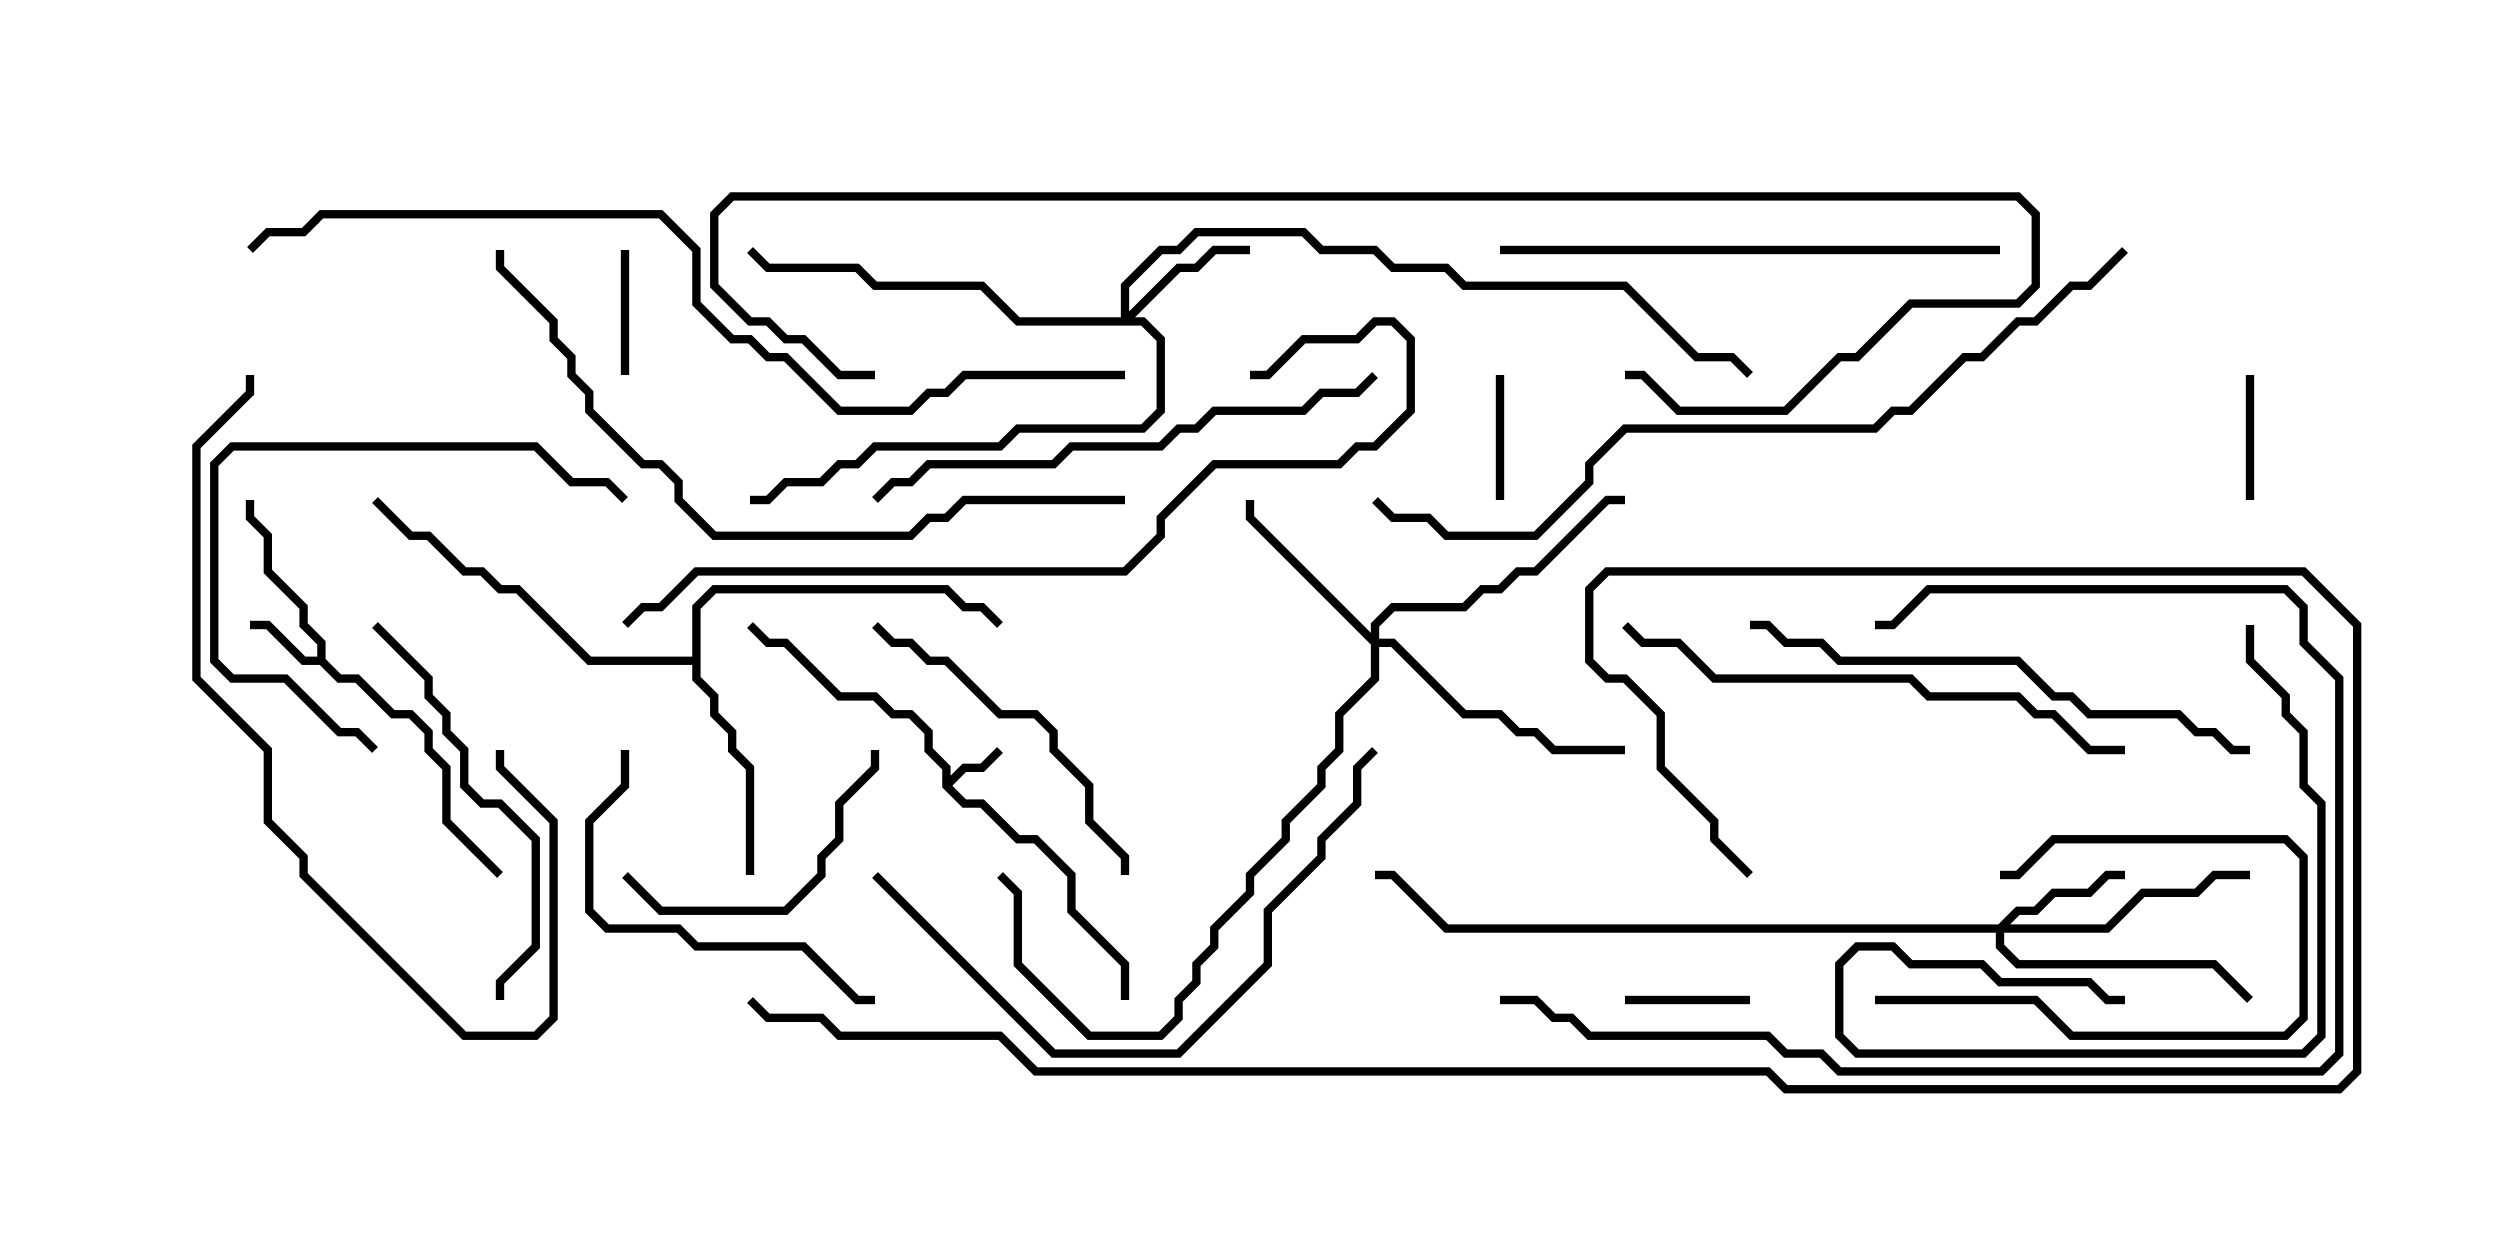 <svg version="1.1" width="30" height="15" xmlns="http://www.w3.org/2000/svg"><path d="M11.307,9.449L11.307,9.235L11.093,9.021L11.093,8.806L10.908,8.621L10.694,8.621L10.479,8.407L10.051,8.407L9.408,7.764L9.194,7.764L8.965,7.535L9.035,7.465L9.235,7.664L9.449,7.664L10.092,8.307L10.521,8.307L10.735,8.521L10.949,8.521L11.193,8.765L11.193,8.979L11.407,9.194L11.407,9.308L11.551,9.164L11.765,9.164L11.965,8.965L12.035,9.035L11.806,9.264L11.592,9.264L11.428,9.429L11.592,9.593L11.806,9.593L12.235,10.021L12.449,10.021L12.907,10.479L12.907,10.908L13.55,11.551L13.55,12L13.45,12L13.45,11.592L12.807,10.949L12.807,10.521L12.408,10.121L12.194,10.121L11.765,9.693L11.551,9.693z" stroke="none"/><path d="M3.807,7.879L3.807,7.735L3.593,7.521L3.593,7.306L3.164,6.878L3.164,6.449L2.95,6.235L2.95,6L3.05,6L3.05,6.194L3.264,6.408L3.264,6.836L3.693,7.265L3.693,7.479L3.907,7.694L3.907,7.908L4.092,8.093L4.306,8.093L4.735,8.521L4.949,8.521L5.193,8.765L5.193,8.979L5.407,9.194L5.407,9.836L6.035,10.465L5.965,10.535L5.307,9.878L5.307,9.235L5.093,9.021L5.093,8.806L4.908,8.621L4.694,8.621L4.265,8.193L4.051,8.193L3.836,7.979L3.622,7.979L3.194,7.55L3,7.55L3,7.45L3.235,7.45L3.664,7.879z" stroke="none"/><path d="M8.307,7.879L8.307,7.265L8.551,7.021L11.378,7.021L11.592,7.236L11.806,7.236L12.035,7.465L11.965,7.535L11.765,7.336L11.551,7.336L11.336,7.121L8.592,7.121L8.407,7.306L8.407,8.122L8.621,8.336L8.621,8.551L8.836,8.765L8.836,8.979L9.05,9.194L9.05,10.5L8.95,10.5L8.95,9.235L8.736,9.021L8.736,8.806L8.521,8.592L8.521,8.378L8.307,8.164L8.307,7.979L7.051,7.979L6.194,7.121L5.979,7.121L5.765,6.907L5.551,6.907L5.122,6.479L4.908,6.479L4.465,6.035L4.535,5.965L4.949,6.379L5.164,6.379L5.592,6.807L5.806,6.807L6.021,7.021L6.235,7.021L7.092,7.879z" stroke="none"/><path d="M23.979,11.093L24.194,10.879L24.408,10.879L24.622,10.664L25.051,10.664L25.265,10.45L25.5,10.45L25.5,10.55L25.306,10.55L25.092,10.764L24.664,10.764L24.449,10.979L24.235,10.979L24.121,11.093L25.265,11.093L25.694,10.664L26.336,10.664L26.551,10.45L27,10.45L27,10.55L26.592,10.55L26.378,10.764L25.735,10.764L25.306,11.193L24.05,11.193L24.05,11.336L24.235,11.521L26.592,11.521L27.035,11.965L26.965,12.035L26.551,11.621L24.194,11.621L23.95,11.378L23.95,11.193L17.336,11.193L16.694,10.55L16.5,10.55L16.5,10.45L16.735,10.45L17.378,11.093z" stroke="none"/><path d="M13.45,3.807L13.45,3.408L13.908,2.95L14.122,2.95L14.336,2.736L15.664,2.736L15.878,2.95L16.521,2.95L16.735,3.164L17.378,3.164L17.592,3.379L19.521,3.379L20.378,4.236L20.806,4.236L21.035,4.465L20.965,4.535L20.765,4.336L20.336,4.336L19.479,3.479L17.551,3.479L17.336,3.264L16.694,3.264L16.479,3.05L15.836,3.05L15.622,2.836L14.378,2.836L14.164,3.05L13.949,3.05L13.55,3.449L13.55,3.736L14.122,3.164L14.336,3.164L14.551,2.95L15,2.95L15,3.05L14.592,3.05L14.378,3.264L14.164,3.264L13.621,3.807L13.735,3.807L13.979,4.051L13.979,4.949L13.735,5.193L12.235,5.193L12.021,5.407L10.521,5.407L10.306,5.621L10.092,5.621L9.878,5.836L9.449,5.836L9.235,6.05L9,6.05L9,5.95L9.194,5.95L9.408,5.736L9.836,5.736L10.051,5.521L10.265,5.521L10.479,5.307L11.979,5.307L12.194,5.093L13.694,5.093L13.879,4.908L13.879,4.092L13.694,3.907L12.194,3.907L11.765,3.479L10.479,3.479L10.265,3.264L9.194,3.264L8.965,3.035L9.035,2.965L9.235,3.164L10.306,3.164L10.521,3.379L11.806,3.379L12.235,3.807z" stroke="none"/><path d="M16.45,7.594L16.45,7.479L16.694,7.236L17.551,7.236L17.765,7.021L17.979,7.021L18.194,6.807L18.408,6.807L19.265,5.95L19.5,5.95L19.5,6.05L19.306,6.05L18.449,6.907L18.235,6.907L18.021,7.121L17.806,7.121L17.592,7.336L16.735,7.336L16.55,7.521L16.55,7.664L16.735,7.664L17.592,8.521L18.021,8.521L18.235,8.736L18.449,8.736L18.664,8.95L19.5,8.95L19.5,9.05L18.622,9.05L18.408,8.836L18.194,8.836L17.979,8.621L17.551,8.621L16.694,7.764L16.55,7.764L16.55,8.164L16.121,8.592L16.121,9.021L15.907,9.235L15.907,9.449L15.479,9.878L15.479,10.092L15.05,10.521L15.05,10.735L14.621,11.164L14.621,11.378L14.407,11.592L14.407,11.806L14.193,12.021L14.193,12.235L13.949,12.479L13.051,12.479L12.164,11.592L12.164,10.735L11.965,10.535L12.035,10.465L12.264,10.694L12.264,11.551L13.092,12.379L13.908,12.379L14.093,12.194L14.093,11.979L14.307,11.765L14.307,11.551L14.521,11.336L14.521,11.122L14.95,10.694L14.95,10.479L15.379,10.051L15.379,9.836L15.807,9.408L15.807,9.194L16.021,8.979L16.021,8.551L16.45,8.122L16.45,7.735L14.95,6.235L14.95,6L15.05,6L15.05,6.194z" stroke="none"/><path d="M21,11.95L21,12.05L19.5,12.05L19.5,11.95z" stroke="none"/><path d="M26.95,4.5L27.05,4.5L27.05,6L26.95,6z" stroke="none"/><path d="M18.05,6L17.95,6L17.95,4.5L18.05,4.5z" stroke="none"/><path d="M7.45,3L7.55,3L7.55,4.5L7.45,4.5z" stroke="none"/><path d="M22.5,12.05L22.5,11.95L24.449,11.95L24.878,12.379L27.408,12.379L27.593,12.194L27.593,10.306L27.408,10.121L24.664,10.121L24.235,10.55L24,10.55L24,10.45L24.194,10.45L24.622,10.021L27.449,10.021L27.693,10.265L27.693,12.235L27.449,12.479L24.836,12.479L24.408,12.05z" stroke="none"/><path d="M7.465,10.535L7.535,10.465L7.949,10.879L9.408,10.879L9.807,10.479L9.807,10.265L10.021,10.051L10.021,9.622L10.45,9.194L10.45,9L10.55,9L10.55,9.235L10.121,9.664L10.121,10.092L9.907,10.306L9.907,10.521L9.449,10.979L7.908,10.979z" stroke="none"/><path d="M7.45,9L7.55,9L7.55,9.449L7.121,9.878L7.121,10.908L7.306,11.093L8.164,11.093L8.378,11.307L9.664,11.307L10.306,11.95L10.5,11.95L10.5,12.05L10.265,12.05L9.622,11.407L8.336,11.407L8.122,11.193L7.265,11.193L7.021,10.949L7.021,9.836L7.45,9.408z" stroke="none"/><path d="M4.535,8.965L4.465,9.035L4.265,8.836L4.051,8.836L3.408,8.193L2.765,8.193L2.521,7.949L2.521,5.551L2.765,5.307L6.449,5.307L6.878,5.736L7.306,5.736L7.535,5.965L7.465,6.035L7.265,5.836L6.836,5.836L6.408,5.407L2.806,5.407L2.621,5.592L2.621,7.908L2.806,8.093L3.449,8.093L4.092,8.736L4.306,8.736z" stroke="none"/><path d="M13.55,10.5L13.45,10.5L13.45,10.306L13.021,9.878L13.021,9.449L12.593,9.021L12.593,8.806L12.408,8.621L11.979,8.621L11.336,7.979L11.122,7.979L10.908,7.764L10.694,7.764L10.465,7.535L10.535,7.465L10.735,7.664L10.949,7.664L11.164,7.879L11.378,7.879L12.021,8.521L12.449,8.521L12.693,8.765L12.693,8.979L13.121,9.408L13.121,9.836L13.55,10.265z" stroke="none"/><path d="M26.95,7.5L27.05,7.5L27.05,7.908L27.479,8.336L27.479,8.551L27.693,8.765L27.693,9.408L27.907,9.622L27.907,12.449L27.664,12.693L22.265,12.693L22.021,12.449L22.021,11.551L22.265,11.307L22.735,11.307L22.949,11.521L23.806,11.521L24.021,11.736L25.092,11.736L25.306,11.95L25.5,11.95L25.5,12.05L25.265,12.05L25.051,11.836L23.979,11.836L23.765,11.621L22.908,11.621L22.694,11.407L22.306,11.407L22.121,11.592L22.121,12.408L22.306,12.593L27.622,12.593L27.807,12.408L27.807,9.664L27.593,9.449L27.593,8.806L27.379,8.592L27.379,8.378L26.95,7.949z" stroke="none"/><path d="M4.465,7.535L4.535,7.465L5.193,8.122L5.193,8.336L5.407,8.551L5.407,8.765L5.621,8.979L5.621,9.408L5.806,9.593L6.021,9.593L6.479,10.051L6.479,11.378L6.05,11.806L6.05,12L5.95,12L5.95,11.765L6.379,11.336L6.379,10.092L5.979,9.693L5.765,9.693L5.521,9.449L5.521,9.021L5.307,8.806L5.307,8.592L5.093,8.378L5.093,8.164z" stroke="none"/><path d="M2.95,4.5L3.05,4.5L3.05,4.735L2.407,5.378L2.407,8.122L3.264,8.979L3.264,9.836L3.693,10.265L3.693,10.479L5.592,12.379L6.408,12.379L6.593,12.194L6.593,9.878L5.95,9.235L5.95,9L6.05,9L6.05,9.194L6.693,9.836L6.693,12.235L6.449,12.479L5.551,12.479L3.593,10.521L3.593,10.306L3.164,9.878L3.164,9.021L2.307,8.164L2.307,5.336L2.95,4.694z" stroke="none"/><path d="M18,3.05L18,2.95L24,2.95L24,3.05z" stroke="none"/><path d="M10.465,10.535L10.535,10.465L12.664,12.593L14.122,12.593L15.164,11.551L15.164,10.908L15.807,10.265L15.807,10.051L16.236,9.622L16.236,9.194L16.465,8.965L16.535,9.035L16.336,9.235L16.336,9.664L15.907,10.092L15.907,10.306L15.264,10.949L15.264,11.592L14.164,12.693L12.622,12.693z" stroke="none"/><path d="M25.5,8.95L25.5,9.05L25.051,9.05L24.622,8.621L24.408,8.621L24.194,8.407L23.122,8.407L22.908,8.193L20.551,8.193L20.122,7.764L19.694,7.764L19.465,7.535L19.535,7.465L19.735,7.664L20.164,7.664L20.592,8.093L22.949,8.093L23.164,8.307L24.235,8.307L24.449,8.521L24.664,8.521L25.092,8.95z" stroke="none"/><path d="M10.535,6.035L10.465,5.965L10.694,5.736L10.908,5.736L11.122,5.521L12.622,5.521L12.836,5.307L13.908,5.307L14.122,5.093L14.336,5.093L14.551,4.879L15.622,4.879L15.836,4.664L16.265,4.664L16.465,4.465L16.535,4.535L16.306,4.764L15.878,4.764L15.664,4.979L14.592,4.979L14.378,5.193L14.164,5.193L13.949,5.407L12.878,5.407L12.664,5.621L11.164,5.621L10.949,5.836L10.735,5.836z" stroke="none"/><path d="M21,7.55L21,7.45L21.235,7.45L21.449,7.664L21.878,7.664L22.092,7.879L24.235,7.879L24.664,8.307L24.878,8.307L25.092,8.521L26.164,8.521L26.378,8.736L26.592,8.736L26.806,8.95L27,8.95L27,9.05L26.765,9.05L26.551,8.836L26.336,8.836L26.122,8.621L25.051,8.621L24.836,8.407L24.622,8.407L24.194,7.979L22.051,7.979L21.836,7.764L21.408,7.764L21.194,7.55z" stroke="none"/><path d="M18,12.05L18,11.95L18.449,11.95L18.664,12.164L18.878,12.164L19.092,12.379L21.235,12.379L21.449,12.593L21.878,12.593L22.092,12.807L27.836,12.807L28.021,12.622L28.021,8.164L27.593,7.735L27.593,7.306L27.408,7.121L23.164,7.121L22.735,7.55L22.5,7.55L22.5,7.45L22.694,7.45L23.122,7.021L27.449,7.021L27.693,7.265L27.693,7.694L28.121,8.122L28.121,12.664L27.878,12.907L22.051,12.907L21.836,12.693L21.408,12.693L21.194,12.479L19.051,12.479L18.836,12.264L18.622,12.264L18.408,12.05z" stroke="none"/><path d="M13.5,5.95L13.5,6.05L11.592,6.05L11.378,6.264L11.164,6.264L10.949,6.479L8.551,6.479L8.093,6.021L8.093,5.806L7.908,5.621L7.694,5.621L7.021,4.949L7.021,4.735L6.807,4.521L6.807,4.306L6.593,4.092L6.593,3.878L5.95,3.235L5.95,3L6.05,3L6.05,3.194L6.693,3.836L6.693,4.051L6.907,4.265L6.907,4.479L7.121,4.694L7.121,4.908L7.735,5.521L7.949,5.521L8.193,5.765L8.193,5.979L8.592,6.379L10.908,6.379L11.122,6.164L11.336,6.164L11.551,5.95z" stroke="none"/><path d="M7.535,7.535L7.465,7.465L7.694,7.236L7.908,7.236L8.336,6.807L13.479,6.807L13.879,6.408L13.879,6.194L14.551,5.521L16.051,5.521L16.265,5.307L16.479,5.307L16.879,4.908L16.879,4.092L16.694,3.907L16.521,3.907L16.306,4.121L15.664,4.121L15.235,4.55L15,4.55L15,4.45L15.194,4.45L15.622,4.021L16.265,4.021L16.479,3.807L16.735,3.807L16.979,4.051L16.979,4.949L16.521,5.407L16.306,5.407L16.092,5.621L14.592,5.621L13.979,6.235L13.979,6.449L13.521,6.907L8.378,6.907L7.949,7.336L7.735,7.336z" stroke="none"/><path d="M10.5,4.45L10.5,4.55L10.051,4.55L9.622,4.121L9.408,4.121L9.194,3.907L8.979,3.907L8.521,3.449L8.521,2.551L8.765,2.307L24.235,2.307L24.479,2.551L24.479,3.449L24.235,3.693L22.949,3.693L22.306,4.336L22.092,4.336L21.449,4.979L20.122,4.979L19.694,4.55L19.5,4.55L19.5,4.45L19.735,4.45L20.164,4.879L21.408,4.879L22.051,4.236L22.265,4.236L22.908,3.593L24.194,3.593L24.379,3.408L24.379,2.592L24.194,2.407L8.806,2.407L8.621,2.592L8.621,3.408L9.021,3.807L9.235,3.807L9.449,4.021L9.664,4.021L10.092,4.45z" stroke="none"/><path d="M25.465,2.965L25.535,3.035L25.092,3.479L24.878,3.479L24.449,3.907L24.235,3.907L23.806,4.336L23.592,4.336L22.949,4.979L22.735,4.979L22.521,5.193L19.521,5.193L19.121,5.592L19.121,5.806L18.449,6.479L17.336,6.479L17.122,6.264L16.694,6.264L16.465,6.035L16.535,5.965L16.735,6.164L17.164,6.164L17.378,6.379L18.408,6.379L19.021,5.765L19.021,5.551L19.479,5.093L22.479,5.093L22.694,4.879L22.908,4.879L23.551,4.236L23.765,4.236L24.194,3.807L24.408,3.807L24.836,3.379L25.051,3.379z" stroke="none"/><path d="M13.5,4.45L13.5,4.55L11.592,4.55L11.378,4.764L11.164,4.764L10.949,4.979L10.051,4.979L9.408,4.336L9.194,4.336L8.979,4.121L8.765,4.121L8.307,3.664L8.307,3.021L7.908,2.621L3.878,2.621L3.664,2.836L3.235,2.836L3.035,3.035L2.965,2.965L3.194,2.736L3.622,2.736L3.836,2.521L7.949,2.521L8.407,2.979L8.407,3.622L8.806,4.021L9.021,4.021L9.235,4.236L9.449,4.236L10.092,4.879L10.908,4.879L11.122,4.664L11.336,4.664L11.551,4.45z" stroke="none"/><path d="M8.965,12.035L9.035,11.965L9.235,12.164L9.878,12.164L10.092,12.379L12.021,12.379L12.449,12.807L21.235,12.807L21.449,13.021L28.051,13.021L28.236,12.836L28.236,7.521L27.622,6.907L19.306,6.907L19.121,7.092L19.121,7.908L19.306,8.093L19.521,8.093L19.979,8.551L19.979,9.194L20.621,9.836L20.621,10.051L21.035,10.465L20.965,10.535L20.521,10.092L20.521,9.878L19.879,9.235L19.879,8.592L19.479,8.193L19.265,8.193L19.021,7.949L19.021,7.051L19.265,6.807L27.664,6.807L28.336,7.479L28.336,12.878L28.092,13.121L21.408,13.121L21.194,12.907L12.408,12.907L11.979,12.479L10.051,12.479L9.836,12.264L9.194,12.264z" stroke="none"/></svg>